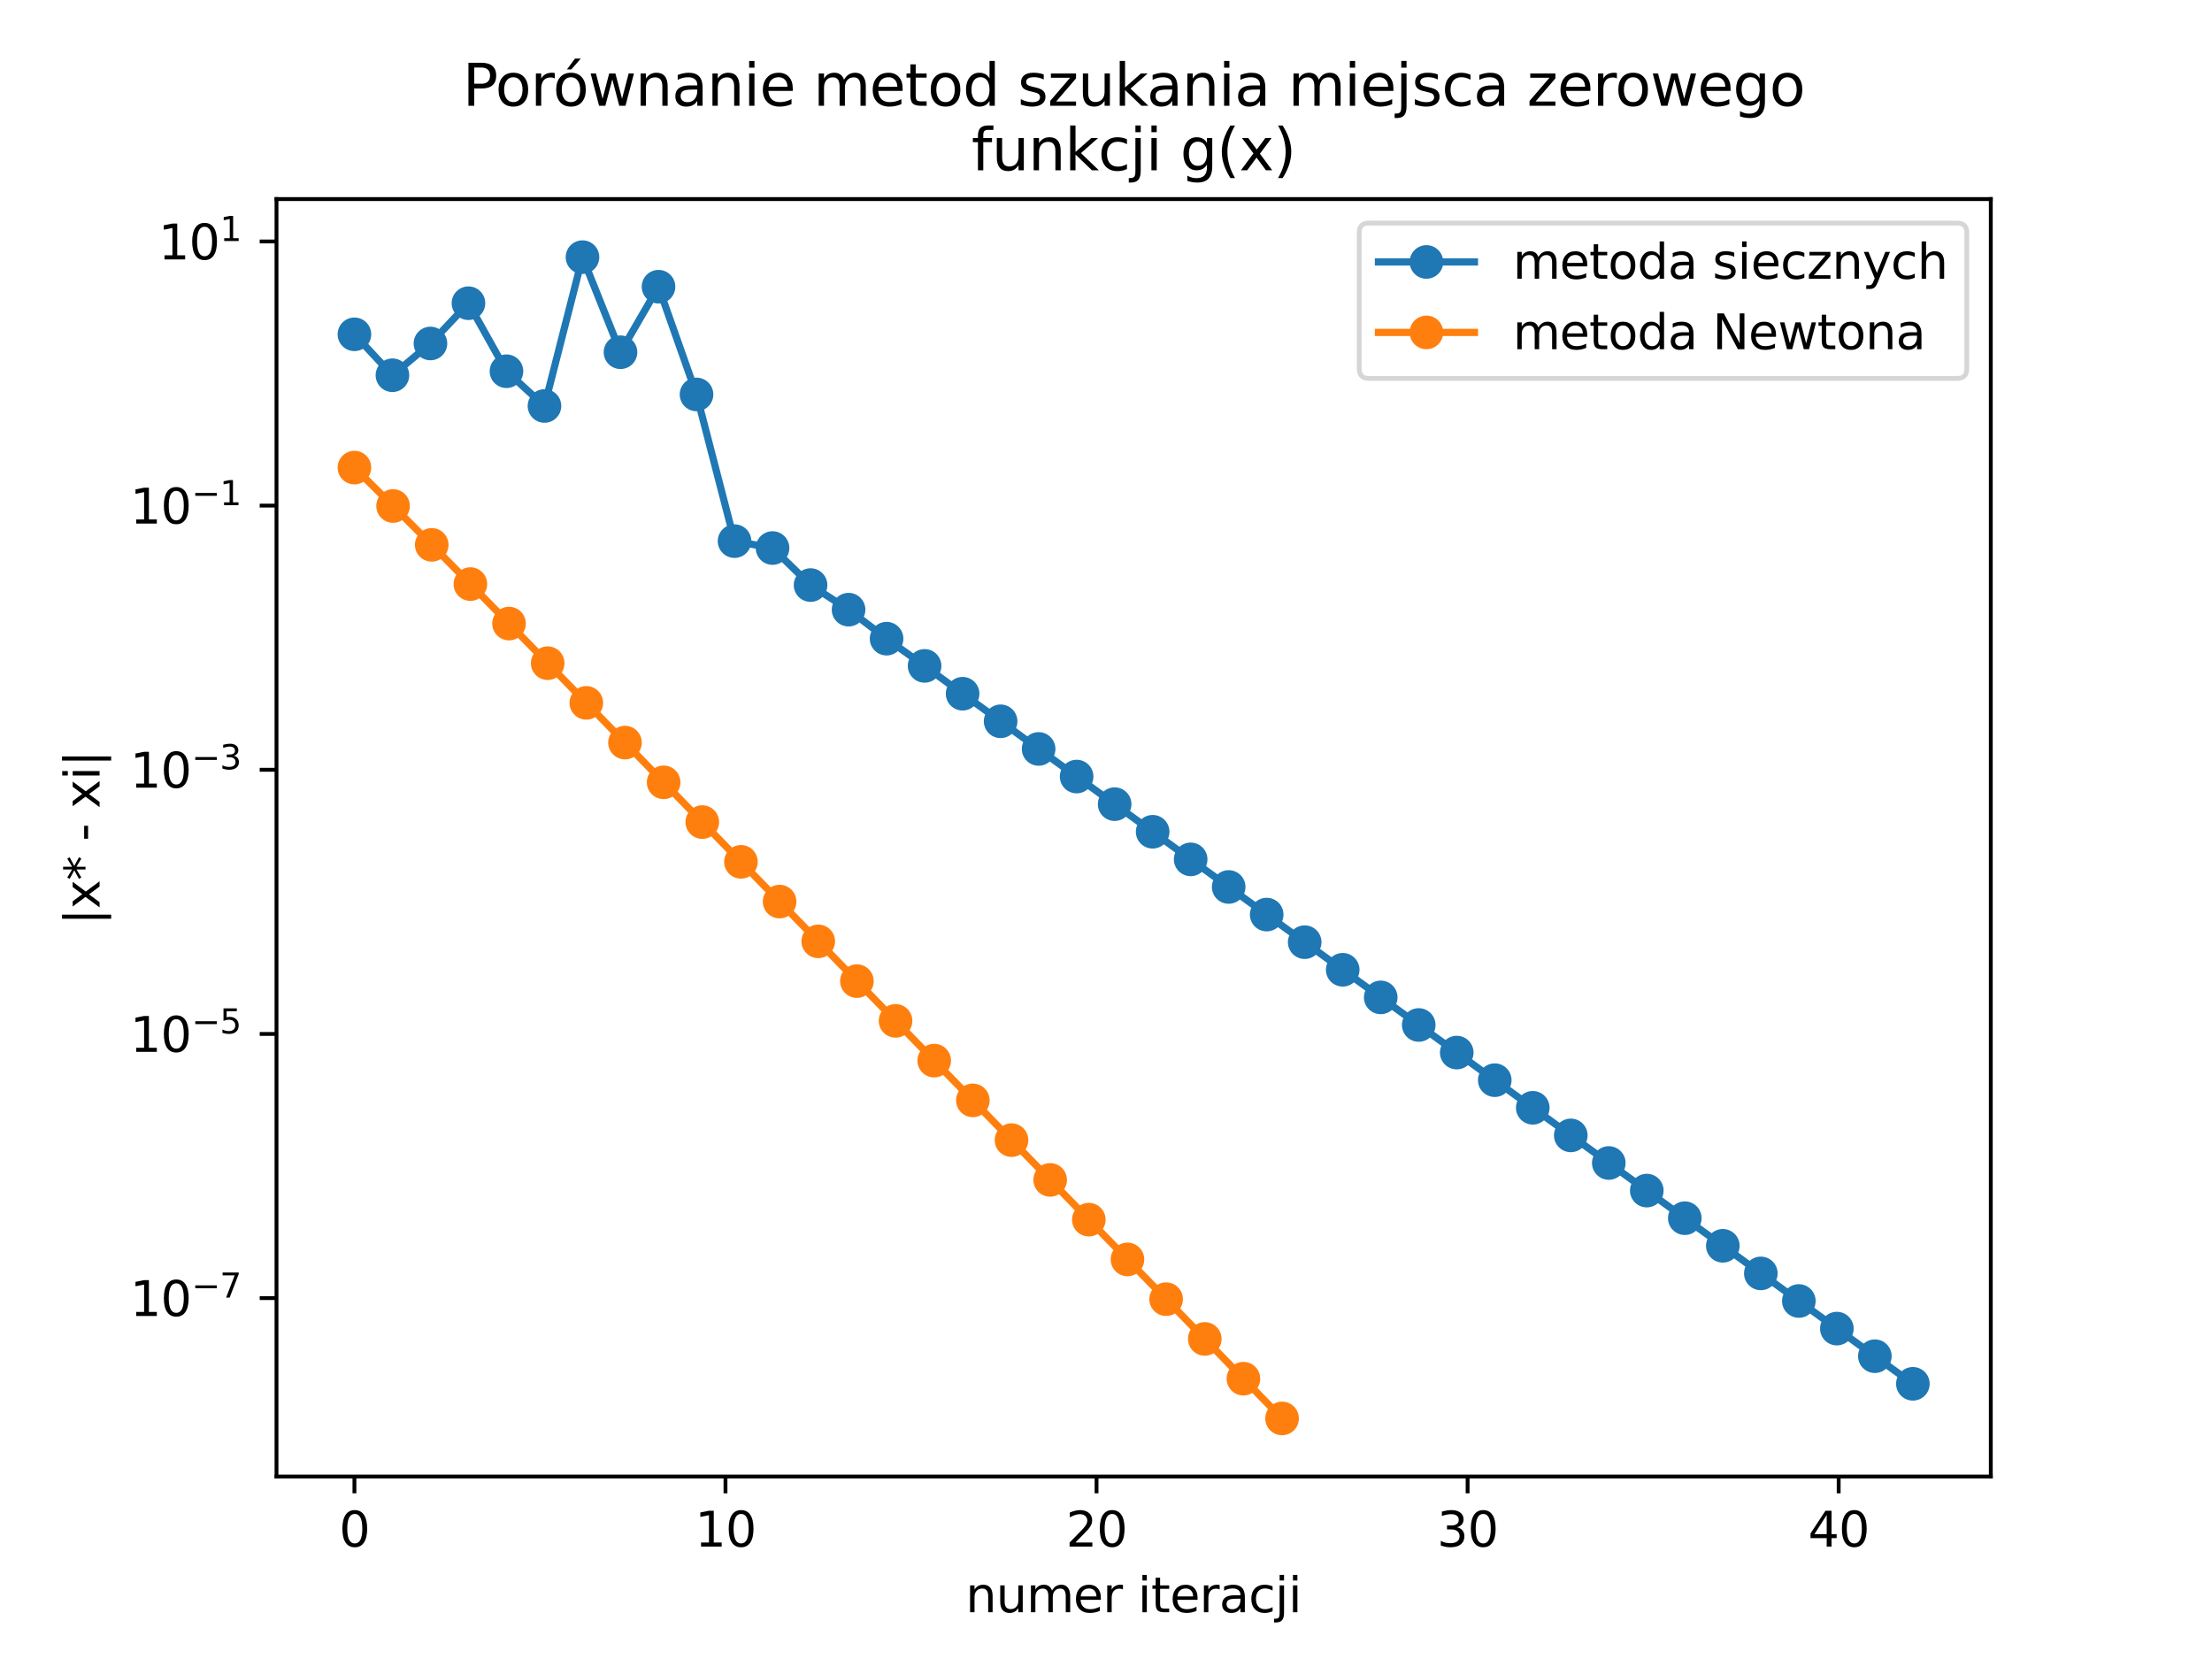 <?xml version="1.0" encoding="utf-8" standalone="no"?>
<!DOCTYPE svg PUBLIC "-//W3C//DTD SVG 1.1//EN"
  "http://www.w3.org/Graphics/SVG/1.1/DTD/svg11.dtd">
<svg height="345.6pt" version="1.1" viewBox="0 0 460.8 345.6" width="460.8pt" xmlns="http://www.w3.org/2000/svg" xmlns:xlink="http://www.w3.org/1999/xlink">
 <defs>
  <style type="text/css">*{stroke-linecap:butt;stroke-linejoin:round;}</style>
 </defs>
 <g id="figure_1">
  <g id="patch_1">
   <path d="M 0 345.6 
L 460.8 345.6 
L 460.8 0 
L 0 0 
z
" style="fill:#ffffff;"/>
  </g>
  <g id="axes_1">
   <g id="patch_2">
    <path d="M 57.6 307.584 
L 414.72 307.584 
L 414.72 41.472 
L 57.6 41.472 
z
" style="fill:#ffffff;"/>
   </g>
   <g id="matplotlib.axis_1">
    <g id="xtick_1">
     <g id="line2d_1">
      <defs>
       <path d="M 0 0 
L 0 3.5 
" id="m9440fb5592" style="stroke:#000000;stroke-width:0.8;"/>
      </defs>
      <g>
       <use style="stroke:#000000;stroke-width:0.8;" x="73.833" xlink:href="#m9440fb5592" y="307.584"/>
      </g>
     </g>
     <g id="text_1">
      <!-- 0 -->
      <g transform="translate(70.651 322.182)scale(0.1 -0.1)">
       <defs>
        <path d="M 2034 4250 
Q 1547 4250 1301 3770 
Q 1056 3291 1056 2328 
Q 1056 1369 1301 889 
Q 1547 409 2034 409 
Q 2525 409 2770 889 
Q 3016 1369 3016 2328 
Q 3016 3291 2770 3770 
Q 2525 4250 2034 4250 
z
M 2034 4750 
Q 2819 4750 3233 4129 
Q 3647 3509 3647 2328 
Q 3647 1150 3233 529 
Q 2819 -91 2034 -91 
Q 1250 -91 836 529 
Q 422 1150 422 2328 
Q 422 3509 836 4129 
Q 1250 4750 2034 4750 
z
" id="DejaVuSans-30" transform="scale(0.016)"/>
       </defs>
       <use xlink:href="#DejaVuSans-30"/>
      </g>
     </g>
    </g>
    <g id="xtick_2">
     <g id="line2d_2">
      <g>
       <use style="stroke:#000000;stroke-width:0.8;" x="151.131" xlink:href="#m9440fb5592" y="307.584"/>
      </g>
     </g>
     <g id="text_2">
      <!-- 10 -->
      <g transform="translate(144.769 322.182)scale(0.1 -0.1)">
       <defs>
        <path d="M 794 531 
L 1825 531 
L 1825 4091 
L 703 3866 
L 703 4441 
L 1819 4666 
L 2450 4666 
L 2450 531 
L 3481 531 
L 3481 0 
L 794 0 
L 794 531 
z
" id="DejaVuSans-31" transform="scale(0.016)"/>
       </defs>
       <use xlink:href="#DejaVuSans-31"/>
       <use x="63.623" xlink:href="#DejaVuSans-30"/>
      </g>
     </g>
    </g>
    <g id="xtick_3">
     <g id="line2d_3">
      <g>
       <use style="stroke:#000000;stroke-width:0.8;" x="228.43" xlink:href="#m9440fb5592" y="307.584"/>
      </g>
     </g>
     <g id="text_3">
      <!-- 20 -->
      <g transform="translate(222.068 322.182)scale(0.1 -0.1)">
       <defs>
        <path d="M 1228 531 
L 3431 531 
L 3431 0 
L 469 0 
L 469 531 
Q 828 903 1448 1529 
Q 2069 2156 2228 2338 
Q 2531 2678 2651 2914 
Q 2772 3150 2772 3378 
Q 2772 3750 2511 3984 
Q 2250 4219 1831 4219 
Q 1534 4219 1204 4116 
Q 875 4013 500 3803 
L 500 4441 
Q 881 4594 1212 4672 
Q 1544 4750 1819 4750 
Q 2544 4750 2975 4387 
Q 3406 4025 3406 3419 
Q 3406 3131 3298 2873 
Q 3191 2616 2906 2266 
Q 2828 2175 2409 1742 
Q 1991 1309 1228 531 
z
" id="DejaVuSans-32" transform="scale(0.016)"/>
       </defs>
       <use xlink:href="#DejaVuSans-32"/>
       <use x="63.623" xlink:href="#DejaVuSans-30"/>
      </g>
     </g>
    </g>
    <g id="xtick_4">
     <g id="line2d_4">
      <g>
       <use style="stroke:#000000;stroke-width:0.8;" x="305.729" xlink:href="#m9440fb5592" y="307.584"/>
      </g>
     </g>
     <g id="text_4">
      <!-- 30 -->
      <g transform="translate(299.366 322.182)scale(0.1 -0.1)">
       <defs>
        <path d="M 2597 2516 
Q 3050 2419 3304 2112 
Q 3559 1806 3559 1356 
Q 3559 666 3084 287 
Q 2609 -91 1734 -91 
Q 1441 -91 1130 -33 
Q 819 25 488 141 
L 488 750 
Q 750 597 1062 519 
Q 1375 441 1716 441 
Q 2309 441 2620 675 
Q 2931 909 2931 1356 
Q 2931 1769 2642 2001 
Q 2353 2234 1838 2234 
L 1294 2234 
L 1294 2753 
L 1863 2753 
Q 2328 2753 2575 2939 
Q 2822 3125 2822 3475 
Q 2822 3834 2567 4026 
Q 2313 4219 1838 4219 
Q 1578 4219 1281 4162 
Q 984 4106 628 3988 
L 628 4550 
Q 988 4650 1302 4700 
Q 1616 4750 1894 4750 
Q 2613 4750 3031 4423 
Q 3450 4097 3450 3541 
Q 3450 3153 3228 2886 
Q 3006 2619 2597 2516 
z
" id="DejaVuSans-33" transform="scale(0.016)"/>
       </defs>
       <use xlink:href="#DejaVuSans-33"/>
       <use x="63.623" xlink:href="#DejaVuSans-30"/>
      </g>
     </g>
    </g>
    <g id="xtick_5">
     <g id="line2d_5">
      <g>
       <use style="stroke:#000000;stroke-width:0.8;" x="383.028" xlink:href="#m9440fb5592" y="307.584"/>
      </g>
     </g>
     <g id="text_5">
      <!-- 40 -->
      <g transform="translate(376.665 322.182)scale(0.1 -0.1)">
       <defs>
        <path d="M 2419 4116 
L 825 1625 
L 2419 1625 
L 2419 4116 
z
M 2253 4666 
L 3047 4666 
L 3047 1625 
L 3713 1625 
L 3713 1100 
L 3047 1100 
L 3047 0 
L 2419 0 
L 2419 1100 
L 313 1100 
L 313 1709 
L 2253 4666 
z
" id="DejaVuSans-34" transform="scale(0.016)"/>
       </defs>
       <use xlink:href="#DejaVuSans-34"/>
       <use x="63.623" xlink:href="#DejaVuSans-30"/>
      </g>
     </g>
    </g>
    <g id="text_6">
     <!-- numer iteracji -->
     <g transform="translate(201.158 335.861)scale(0.1 -0.1)">
      <defs>
       <path d="M 3513 2113 
L 3513 0 
L 2938 0 
L 2938 2094 
Q 2938 2591 2744 2837 
Q 2550 3084 2163 3084 
Q 1697 3084 1428 2787 
Q 1159 2491 1159 1978 
L 1159 0 
L 581 0 
L 581 3500 
L 1159 3500 
L 1159 2956 
Q 1366 3272 1645 3428 
Q 1925 3584 2291 3584 
Q 2894 3584 3203 3211 
Q 3513 2838 3513 2113 
z
" id="DejaVuSans-6e" transform="scale(0.016)"/>
       <path d="M 544 1381 
L 544 3500 
L 1119 3500 
L 1119 1403 
Q 1119 906 1312 657 
Q 1506 409 1894 409 
Q 2359 409 2629 706 
Q 2900 1003 2900 1516 
L 2900 3500 
L 3475 3500 
L 3475 0 
L 2900 0 
L 2900 538 
Q 2691 219 2414 64 
Q 2138 -91 1772 -91 
Q 1169 -91 856 284 
Q 544 659 544 1381 
z
M 1991 3584 
L 1991 3584 
z
" id="DejaVuSans-75" transform="scale(0.016)"/>
       <path d="M 3328 2828 
Q 3544 3216 3844 3400 
Q 4144 3584 4550 3584 
Q 5097 3584 5394 3201 
Q 5691 2819 5691 2113 
L 5691 0 
L 5113 0 
L 5113 2094 
Q 5113 2597 4934 2840 
Q 4756 3084 4391 3084 
Q 3944 3084 3684 2787 
Q 3425 2491 3425 1978 
L 3425 0 
L 2847 0 
L 2847 2094 
Q 2847 2600 2669 2842 
Q 2491 3084 2119 3084 
Q 1678 3084 1418 2786 
Q 1159 2488 1159 1978 
L 1159 0 
L 581 0 
L 581 3500 
L 1159 3500 
L 1159 2956 
Q 1356 3278 1631 3431 
Q 1906 3584 2284 3584 
Q 2666 3584 2933 3390 
Q 3200 3197 3328 2828 
z
" id="DejaVuSans-6d" transform="scale(0.016)"/>
       <path d="M 3597 1894 
L 3597 1613 
L 953 1613 
Q 991 1019 1311 708 
Q 1631 397 2203 397 
Q 2534 397 2845 478 
Q 3156 559 3463 722 
L 3463 178 
Q 3153 47 2828 -22 
Q 2503 -91 2169 -91 
Q 1331 -91 842 396 
Q 353 884 353 1716 
Q 353 2575 817 3079 
Q 1281 3584 2069 3584 
Q 2775 3584 3186 3129 
Q 3597 2675 3597 1894 
z
M 3022 2063 
Q 3016 2534 2758 2815 
Q 2500 3097 2075 3097 
Q 1594 3097 1305 2825 
Q 1016 2553 972 2059 
L 3022 2063 
z
" id="DejaVuSans-65" transform="scale(0.016)"/>
       <path d="M 2631 2963 
Q 2534 3019 2420 3045 
Q 2306 3072 2169 3072 
Q 1681 3072 1420 2755 
Q 1159 2438 1159 1844 
L 1159 0 
L 581 0 
L 581 3500 
L 1159 3500 
L 1159 2956 
Q 1341 3275 1631 3429 
Q 1922 3584 2338 3584 
Q 2397 3584 2469 3576 
Q 2541 3569 2628 3553 
L 2631 2963 
z
" id="DejaVuSans-72" transform="scale(0.016)"/>
       <path id="DejaVuSans-20" transform="scale(0.016)"/>
       <path d="M 603 3500 
L 1178 3500 
L 1178 0 
L 603 0 
L 603 3500 
z
M 603 4863 
L 1178 4863 
L 1178 4134 
L 603 4134 
L 603 4863 
z
" id="DejaVuSans-69" transform="scale(0.016)"/>
       <path d="M 1172 4494 
L 1172 3500 
L 2356 3500 
L 2356 3053 
L 1172 3053 
L 1172 1153 
Q 1172 725 1289 603 
Q 1406 481 1766 481 
L 2356 481 
L 2356 0 
L 1766 0 
Q 1100 0 847 248 
Q 594 497 594 1153 
L 594 3053 
L 172 3053 
L 172 3500 
L 594 3500 
L 594 4494 
L 1172 4494 
z
" id="DejaVuSans-74" transform="scale(0.016)"/>
       <path d="M 2194 1759 
Q 1497 1759 1228 1600 
Q 959 1441 959 1056 
Q 959 750 1161 570 
Q 1363 391 1709 391 
Q 2188 391 2477 730 
Q 2766 1069 2766 1631 
L 2766 1759 
L 2194 1759 
z
M 3341 1997 
L 3341 0 
L 2766 0 
L 2766 531 
Q 2569 213 2275 61 
Q 1981 -91 1556 -91 
Q 1019 -91 701 211 
Q 384 513 384 1019 
Q 384 1609 779 1909 
Q 1175 2209 1959 2209 
L 2766 2209 
L 2766 2266 
Q 2766 2663 2505 2880 
Q 2244 3097 1772 3097 
Q 1472 3097 1187 3025 
Q 903 2953 641 2809 
L 641 3341 
Q 956 3463 1253 3523 
Q 1550 3584 1831 3584 
Q 2591 3584 2966 3190 
Q 3341 2797 3341 1997 
z
" id="DejaVuSans-61" transform="scale(0.016)"/>
       <path d="M 3122 3366 
L 3122 2828 
Q 2878 2963 2633 3030 
Q 2388 3097 2138 3097 
Q 1578 3097 1268 2742 
Q 959 2388 959 1747 
Q 959 1106 1268 751 
Q 1578 397 2138 397 
Q 2388 397 2633 464 
Q 2878 531 3122 666 
L 3122 134 
Q 2881 22 2623 -34 
Q 2366 -91 2075 -91 
Q 1284 -91 818 406 
Q 353 903 353 1747 
Q 353 2603 823 3093 
Q 1294 3584 2113 3584 
Q 2378 3584 2631 3529 
Q 2884 3475 3122 3366 
z
" id="DejaVuSans-63" transform="scale(0.016)"/>
       <path d="M 603 3500 
L 1178 3500 
L 1178 -63 
Q 1178 -731 923 -1031 
Q 669 -1331 103 -1331 
L -116 -1331 
L -116 -844 
L 38 -844 
Q 366 -844 484 -692 
Q 603 -541 603 -63 
L 603 3500 
z
M 603 4863 
L 1178 4863 
L 1178 4134 
L 603 4134 
L 603 4863 
z
" id="DejaVuSans-6a" transform="scale(0.016)"/>
      </defs>
      <use xlink:href="#DejaVuSans-6e"/>
      <use x="63.379" xlink:href="#DejaVuSans-75"/>
      <use x="126.758" xlink:href="#DejaVuSans-6d"/>
      <use x="224.17" xlink:href="#DejaVuSans-65"/>
      <use x="285.693" xlink:href="#DejaVuSans-72"/>
      <use x="326.807" xlink:href="#DejaVuSans-20"/>
      <use x="358.594" xlink:href="#DejaVuSans-69"/>
      <use x="386.377" xlink:href="#DejaVuSans-74"/>
      <use x="425.586" xlink:href="#DejaVuSans-65"/>
      <use x="487.109" xlink:href="#DejaVuSans-72"/>
      <use x="528.223" xlink:href="#DejaVuSans-61"/>
      <use x="589.502" xlink:href="#DejaVuSans-63"/>
      <use x="644.482" xlink:href="#DejaVuSans-6a"/>
      <use x="672.266" xlink:href="#DejaVuSans-69"/>
     </g>
    </g>
   </g>
   <g id="matplotlib.axis_2">
    <g id="ytick_1">
     <g id="line2d_6">
      <defs>
       <path d="M 0 0 
L -3.5 0 
" id="mf7d59cc16b" style="stroke:#000000;stroke-width:0.8;"/>
      </defs>
      <g>
       <use style="stroke:#000000;stroke-width:0.8;" x="57.6" xlink:href="#mf7d59cc16b" y="270.412"/>
      </g>
     </g>
     <g id="text_7">
      <!-- $\mathdefault{10^{-7}}$ -->
      <g transform="translate(27.1 274.211)scale(0.1 -0.1)">
       <defs>
        <path d="M 678 2272 
L 4684 2272 
L 4684 1741 
L 678 1741 
L 678 2272 
z
" id="DejaVuSans-2212" transform="scale(0.016)"/>
        <path d="M 525 4666 
L 3525 4666 
L 3525 4397 
L 1831 0 
L 1172 0 
L 2766 4134 
L 525 4134 
L 525 4666 
z
" id="DejaVuSans-37" transform="scale(0.016)"/>
       </defs>
       <use transform="translate(0 0.684)" xlink:href="#DejaVuSans-31"/>
       <use transform="translate(63.623 0.684)" xlink:href="#DejaVuSans-30"/>
       <use transform="translate(128.203 38.966)scale(0.7)" xlink:href="#DejaVuSans-2212"/>
       <use transform="translate(186.855 38.966)scale(0.7)" xlink:href="#DejaVuSans-37"/>
      </g>
     </g>
    </g>
    <g id="ytick_2">
     <g id="line2d_7">
      <g>
       <use style="stroke:#000000;stroke-width:0.8;" x="57.6" xlink:href="#mf7d59cc16b" y="215.385"/>
      </g>
     </g>
     <g id="text_8">
      <!-- $\mathdefault{10^{-5}}$ -->
      <g transform="translate(27.1 219.184)scale(0.1 -0.1)">
       <defs>
        <path d="M 691 4666 
L 3169 4666 
L 3169 4134 
L 1269 4134 
L 1269 2991 
Q 1406 3038 1543 3061 
Q 1681 3084 1819 3084 
Q 2600 3084 3056 2656 
Q 3513 2228 3513 1497 
Q 3513 744 3044 326 
Q 2575 -91 1722 -91 
Q 1428 -91 1123 -41 
Q 819 9 494 109 
L 494 744 
Q 775 591 1075 516 
Q 1375 441 1709 441 
Q 2250 441 2565 725 
Q 2881 1009 2881 1497 
Q 2881 1984 2565 2268 
Q 2250 2553 1709 2553 
Q 1456 2553 1204 2497 
Q 953 2441 691 2322 
L 691 4666 
z
" id="DejaVuSans-35" transform="scale(0.016)"/>
       </defs>
       <use transform="translate(0 0.684)" xlink:href="#DejaVuSans-31"/>
       <use transform="translate(63.623 0.684)" xlink:href="#DejaVuSans-30"/>
       <use transform="translate(128.203 38.966)scale(0.7)" xlink:href="#DejaVuSans-2212"/>
       <use transform="translate(186.855 38.966)scale(0.7)" xlink:href="#DejaVuSans-35"/>
      </g>
     </g>
    </g>
    <g id="ytick_3">
     <g id="line2d_8">
      <g>
       <use style="stroke:#000000;stroke-width:0.8;" x="57.6" xlink:href="#mf7d59cc16b" y="160.359"/>
      </g>
     </g>
     <g id="text_9">
      <!-- $\mathdefault{10^{-3}}$ -->
      <g transform="translate(27.1 164.158)scale(0.1 -0.1)">
       <use transform="translate(0 0.766)" xlink:href="#DejaVuSans-31"/>
       <use transform="translate(63.623 0.766)" xlink:href="#DejaVuSans-30"/>
       <use transform="translate(128.203 39.047)scale(0.7)" xlink:href="#DejaVuSans-2212"/>
       <use transform="translate(186.855 39.047)scale(0.7)" xlink:href="#DejaVuSans-33"/>
      </g>
     </g>
    </g>
    <g id="ytick_4">
     <g id="line2d_9">
      <g>
       <use style="stroke:#000000;stroke-width:0.8;" x="57.6" xlink:href="#mf7d59cc16b" y="105.332"/>
      </g>
     </g>
     <g id="text_10">
      <!-- $\mathdefault{10^{-1}}$ -->
      <g transform="translate(27.1 109.132)scale(0.1 -0.1)">
       <use transform="translate(0 0.684)" xlink:href="#DejaVuSans-31"/>
       <use transform="translate(63.623 0.684)" xlink:href="#DejaVuSans-30"/>
       <use transform="translate(128.203 38.966)scale(0.7)" xlink:href="#DejaVuSans-2212"/>
       <use transform="translate(186.855 38.966)scale(0.7)" xlink:href="#DejaVuSans-31"/>
      </g>
     </g>
    </g>
    <g id="ytick_5">
     <g id="line2d_10">
      <g>
       <use style="stroke:#000000;stroke-width:0.8;" x="57.6" xlink:href="#mf7d59cc16b" y="50.306"/>
      </g>
     </g>
     <g id="text_11">
      <!-- $\mathdefault{10^{1}}$ -->
      <g transform="translate(33 54.105)scale(0.1 -0.1)">
       <use transform="translate(0 0.684)" xlink:href="#DejaVuSans-31"/>
       <use transform="translate(63.623 0.684)" xlink:href="#DejaVuSans-30"/>
       <use transform="translate(128.203 38.966)scale(0.7)" xlink:href="#DejaVuSans-31"/>
      </g>
     </g>
    </g>
    <g id="text_12">
     <!-- |x* - xi| -->
     <g transform="translate(20.742 192.687)rotate(-90)scale(0.1 -0.1)">
      <defs>
       <path d="M 1344 4891 
L 1344 -1509 
L 813 -1509 
L 813 4891 
L 1344 4891 
z
" id="DejaVuSans-7c" transform="scale(0.016)"/>
       <path d="M 3513 3500 
L 2247 1797 
L 3578 0 
L 2900 0 
L 1881 1375 
L 863 0 
L 184 0 
L 1544 1831 
L 300 3500 
L 978 3500 
L 1906 2253 
L 2834 3500 
L 3513 3500 
z
" id="DejaVuSans-78" transform="scale(0.016)"/>
       <path d="M 3009 3897 
L 1888 3291 
L 3009 2681 
L 2828 2375 
L 1778 3009 
L 1778 1831 
L 1422 1831 
L 1422 3009 
L 372 2375 
L 191 2681 
L 1313 3291 
L 191 3897 
L 372 4206 
L 1422 3572 
L 1422 4750 
L 1778 4750 
L 1778 3572 
L 2828 4206 
L 3009 3897 
z
" id="DejaVuSans-2a" transform="scale(0.016)"/>
       <path d="M 313 2009 
L 1997 2009 
L 1997 1497 
L 313 1497 
L 313 2009 
z
" id="DejaVuSans-2d" transform="scale(0.016)"/>
      </defs>
      <use xlink:href="#DejaVuSans-7c"/>
      <use x="33.691" xlink:href="#DejaVuSans-78"/>
      <use x="92.871" xlink:href="#DejaVuSans-2a"/>
      <use x="142.871" xlink:href="#DejaVuSans-20"/>
      <use x="174.658" xlink:href="#DejaVuSans-2d"/>
      <use x="210.742" xlink:href="#DejaVuSans-20"/>
      <use x="242.529" xlink:href="#DejaVuSans-78"/>
      <use x="301.709" xlink:href="#DejaVuSans-69"/>
      <use x="329.492" xlink:href="#DejaVuSans-7c"/>
     </g>
    </g>
   </g>
   <g id="line2d_11">
    <path clip-path="url(#p4afd1699d9)" d="M 73.833 69.643 
L 81.751 78.17 
L 89.67 71.554 
L 97.588 63.164 
L 105.506 77.334 
L 113.425 84.571 
L 121.343 53.568 
L 129.262 73.378 
L 137.18 59.726 
L 145.098 82.171 
L 153.017 112.726 
L 160.935 114.166 
L 168.854 121.884 
L 176.772 127.005 
L 184.69 133.048 
L 192.609 138.717 
L 200.527 144.516 
L 208.446 150.258 
L 216.364 156.018 
L 224.282 161.769 
L 232.201 167.521 
L 240.119 173.271 
L 248.038 179.022 
L 255.956 184.772 
L 263.874 190.523 
L 271.793 196.273 
L 279.711 202.023 
L 287.63 207.773 
L 295.548 213.523 
L 303.466 219.272 
L 311.385 225.022 
L 319.303 230.772 
L 327.222 236.522 
L 335.14 242.272 
L 343.058 248.022 
L 350.977 253.772 
L 358.895 259.522 
L 366.814 265.272 
L 374.732 271.022 
L 382.65 276.772 
L 390.569 282.522 
L 398.487 288.272 
" style="fill:none;stroke:#1f77b4;stroke-linecap:square;stroke-width:1.5;"/>
    <defs>
     <path d="M 0 3 
C 0.796 3 1.559 2.684 2.121 2.121 
C 2.684 1.559 3 0.796 3 0 
C 3 -0.796 2.684 -1.559 2.121 -2.121 
C 1.559 -2.684 0.796 -3 0 -3 
C -0.796 -3 -1.559 -2.684 -2.121 -2.121 
C -2.684 -1.559 -3 -0.796 -3 0 
C -3 0.796 -2.684 1.559 -2.121 2.121 
C -1.559 2.684 -0.796 3 0 3 
z
" id="mf0650fac27" style="stroke:#1f77b4;"/>
    </defs>
    <g clip-path="url(#p4afd1699d9)">
     <use style="fill:#1f77b4;stroke:#1f77b4;" x="73.833" xlink:href="#mf0650fac27" y="69.643"/>
     <use style="fill:#1f77b4;stroke:#1f77b4;" x="81.751" xlink:href="#mf0650fac27" y="78.17"/>
     <use style="fill:#1f77b4;stroke:#1f77b4;" x="89.67" xlink:href="#mf0650fac27" y="71.554"/>
     <use style="fill:#1f77b4;stroke:#1f77b4;" x="97.588" xlink:href="#mf0650fac27" y="63.164"/>
     <use style="fill:#1f77b4;stroke:#1f77b4;" x="105.506" xlink:href="#mf0650fac27" y="77.334"/>
     <use style="fill:#1f77b4;stroke:#1f77b4;" x="113.425" xlink:href="#mf0650fac27" y="84.571"/>
     <use style="fill:#1f77b4;stroke:#1f77b4;" x="121.343" xlink:href="#mf0650fac27" y="53.568"/>
     <use style="fill:#1f77b4;stroke:#1f77b4;" x="129.262" xlink:href="#mf0650fac27" y="73.378"/>
     <use style="fill:#1f77b4;stroke:#1f77b4;" x="137.18" xlink:href="#mf0650fac27" y="59.726"/>
     <use style="fill:#1f77b4;stroke:#1f77b4;" x="145.098" xlink:href="#mf0650fac27" y="82.171"/>
     <use style="fill:#1f77b4;stroke:#1f77b4;" x="153.017" xlink:href="#mf0650fac27" y="112.726"/>
     <use style="fill:#1f77b4;stroke:#1f77b4;" x="160.935" xlink:href="#mf0650fac27" y="114.166"/>
     <use style="fill:#1f77b4;stroke:#1f77b4;" x="168.854" xlink:href="#mf0650fac27" y="121.884"/>
     <use style="fill:#1f77b4;stroke:#1f77b4;" x="176.772" xlink:href="#mf0650fac27" y="127.005"/>
     <use style="fill:#1f77b4;stroke:#1f77b4;" x="184.69" xlink:href="#mf0650fac27" y="133.048"/>
     <use style="fill:#1f77b4;stroke:#1f77b4;" x="192.609" xlink:href="#mf0650fac27" y="138.717"/>
     <use style="fill:#1f77b4;stroke:#1f77b4;" x="200.527" xlink:href="#mf0650fac27" y="144.516"/>
     <use style="fill:#1f77b4;stroke:#1f77b4;" x="208.446" xlink:href="#mf0650fac27" y="150.258"/>
     <use style="fill:#1f77b4;stroke:#1f77b4;" x="216.364" xlink:href="#mf0650fac27" y="156.018"/>
     <use style="fill:#1f77b4;stroke:#1f77b4;" x="224.282" xlink:href="#mf0650fac27" y="161.769"/>
     <use style="fill:#1f77b4;stroke:#1f77b4;" x="232.201" xlink:href="#mf0650fac27" y="167.521"/>
     <use style="fill:#1f77b4;stroke:#1f77b4;" x="240.119" xlink:href="#mf0650fac27" y="173.271"/>
     <use style="fill:#1f77b4;stroke:#1f77b4;" x="248.038" xlink:href="#mf0650fac27" y="179.022"/>
     <use style="fill:#1f77b4;stroke:#1f77b4;" x="255.956" xlink:href="#mf0650fac27" y="184.772"/>
     <use style="fill:#1f77b4;stroke:#1f77b4;" x="263.874" xlink:href="#mf0650fac27" y="190.523"/>
     <use style="fill:#1f77b4;stroke:#1f77b4;" x="271.793" xlink:href="#mf0650fac27" y="196.273"/>
     <use style="fill:#1f77b4;stroke:#1f77b4;" x="279.711" xlink:href="#mf0650fac27" y="202.023"/>
     <use style="fill:#1f77b4;stroke:#1f77b4;" x="287.63" xlink:href="#mf0650fac27" y="207.773"/>
     <use style="fill:#1f77b4;stroke:#1f77b4;" x="295.548" xlink:href="#mf0650fac27" y="213.523"/>
     <use style="fill:#1f77b4;stroke:#1f77b4;" x="303.466" xlink:href="#mf0650fac27" y="219.272"/>
     <use style="fill:#1f77b4;stroke:#1f77b4;" x="311.385" xlink:href="#mf0650fac27" y="225.022"/>
     <use style="fill:#1f77b4;stroke:#1f77b4;" x="319.303" xlink:href="#mf0650fac27" y="230.772"/>
     <use style="fill:#1f77b4;stroke:#1f77b4;" x="327.222" xlink:href="#mf0650fac27" y="236.522"/>
     <use style="fill:#1f77b4;stroke:#1f77b4;" x="335.14" xlink:href="#mf0650fac27" y="242.272"/>
     <use style="fill:#1f77b4;stroke:#1f77b4;" x="343.058" xlink:href="#mf0650fac27" y="248.022"/>
     <use style="fill:#1f77b4;stroke:#1f77b4;" x="350.977" xlink:href="#mf0650fac27" y="253.772"/>
     <use style="fill:#1f77b4;stroke:#1f77b4;" x="358.895" xlink:href="#mf0650fac27" y="259.522"/>
     <use style="fill:#1f77b4;stroke:#1f77b4;" x="366.814" xlink:href="#mf0650fac27" y="265.272"/>
     <use style="fill:#1f77b4;stroke:#1f77b4;" x="374.732" xlink:href="#mf0650fac27" y="271.022"/>
     <use style="fill:#1f77b4;stroke:#1f77b4;" x="382.65" xlink:href="#mf0650fac27" y="276.772"/>
     <use style="fill:#1f77b4;stroke:#1f77b4;" x="390.569" xlink:href="#mf0650fac27" y="282.522"/>
     <use style="fill:#1f77b4;stroke:#1f77b4;" x="398.487" xlink:href="#mf0650fac27" y="288.272"/>
    </g>
   </g>
   <g id="line2d_12">
    <path clip-path="url(#p4afd1699d9)" d="M 73.833 97.413 
L 81.885 105.408 
L 89.937 113.502 
L 97.989 121.677 
L 106.041 129.902 
L 114.092 138.155 
L 122.144 146.422 
L 130.196 154.697 
L 138.248 162.975 
L 146.3 171.255 
L 154.352 179.537 
L 162.404 187.819 
L 170.456 196.101 
L 178.508 204.383 
L 186.56 212.665 
L 194.612 220.947 
L 202.664 229.23 
L 210.716 237.512 
L 218.768 245.794 
L 226.82 254.077 
L 234.872 262.359 
L 242.924 270.641 
L 250.976 278.923 
L 259.028 287.206 
L 267.079 295.488 
" style="fill:none;stroke:#ff7f0e;stroke-linecap:square;stroke-width:1.5;"/>
    <defs>
     <path d="M 0 3 
C 0.796 3 1.559 2.684 2.121 2.121 
C 2.684 1.559 3 0.796 3 0 
C 3 -0.796 2.684 -1.559 2.121 -2.121 
C 1.559 -2.684 0.796 -3 0 -3 
C -0.796 -3 -1.559 -2.684 -2.121 -2.121 
C -2.684 -1.559 -3 -0.796 -3 0 
C -3 0.796 -2.684 1.559 -2.121 2.121 
C -1.559 2.684 -0.796 3 0 3 
z
" id="m6a71b8d5e8" style="stroke:#ff7f0e;"/>
    </defs>
    <g clip-path="url(#p4afd1699d9)">
     <use style="fill:#ff7f0e;stroke:#ff7f0e;" x="73.833" xlink:href="#m6a71b8d5e8" y="97.413"/>
     <use style="fill:#ff7f0e;stroke:#ff7f0e;" x="81.885" xlink:href="#m6a71b8d5e8" y="105.408"/>
     <use style="fill:#ff7f0e;stroke:#ff7f0e;" x="89.937" xlink:href="#m6a71b8d5e8" y="113.502"/>
     <use style="fill:#ff7f0e;stroke:#ff7f0e;" x="97.989" xlink:href="#m6a71b8d5e8" y="121.677"/>
     <use style="fill:#ff7f0e;stroke:#ff7f0e;" x="106.041" xlink:href="#m6a71b8d5e8" y="129.902"/>
     <use style="fill:#ff7f0e;stroke:#ff7f0e;" x="114.092" xlink:href="#m6a71b8d5e8" y="138.155"/>
     <use style="fill:#ff7f0e;stroke:#ff7f0e;" x="122.144" xlink:href="#m6a71b8d5e8" y="146.422"/>
     <use style="fill:#ff7f0e;stroke:#ff7f0e;" x="130.196" xlink:href="#m6a71b8d5e8" y="154.697"/>
     <use style="fill:#ff7f0e;stroke:#ff7f0e;" x="138.248" xlink:href="#m6a71b8d5e8" y="162.975"/>
     <use style="fill:#ff7f0e;stroke:#ff7f0e;" x="146.3" xlink:href="#m6a71b8d5e8" y="171.255"/>
     <use style="fill:#ff7f0e;stroke:#ff7f0e;" x="154.352" xlink:href="#m6a71b8d5e8" y="179.537"/>
     <use style="fill:#ff7f0e;stroke:#ff7f0e;" x="162.404" xlink:href="#m6a71b8d5e8" y="187.819"/>
     <use style="fill:#ff7f0e;stroke:#ff7f0e;" x="170.456" xlink:href="#m6a71b8d5e8" y="196.101"/>
     <use style="fill:#ff7f0e;stroke:#ff7f0e;" x="178.508" xlink:href="#m6a71b8d5e8" y="204.383"/>
     <use style="fill:#ff7f0e;stroke:#ff7f0e;" x="186.56" xlink:href="#m6a71b8d5e8" y="212.665"/>
     <use style="fill:#ff7f0e;stroke:#ff7f0e;" x="194.612" xlink:href="#m6a71b8d5e8" y="220.947"/>
     <use style="fill:#ff7f0e;stroke:#ff7f0e;" x="202.664" xlink:href="#m6a71b8d5e8" y="229.23"/>
     <use style="fill:#ff7f0e;stroke:#ff7f0e;" x="210.716" xlink:href="#m6a71b8d5e8" y="237.512"/>
     <use style="fill:#ff7f0e;stroke:#ff7f0e;" x="218.768" xlink:href="#m6a71b8d5e8" y="245.794"/>
     <use style="fill:#ff7f0e;stroke:#ff7f0e;" x="226.82" xlink:href="#m6a71b8d5e8" y="254.077"/>
     <use style="fill:#ff7f0e;stroke:#ff7f0e;" x="234.872" xlink:href="#m6a71b8d5e8" y="262.359"/>
     <use style="fill:#ff7f0e;stroke:#ff7f0e;" x="242.924" xlink:href="#m6a71b8d5e8" y="270.641"/>
     <use style="fill:#ff7f0e;stroke:#ff7f0e;" x="250.976" xlink:href="#m6a71b8d5e8" y="278.923"/>
     <use style="fill:#ff7f0e;stroke:#ff7f0e;" x="259.028" xlink:href="#m6a71b8d5e8" y="287.206"/>
     <use style="fill:#ff7f0e;stroke:#ff7f0e;" x="267.079" xlink:href="#m6a71b8d5e8" y="295.488"/>
    </g>
   </g>
   <g id="patch_3">
    <path d="M 57.6 307.584 
L 57.6 41.472 
" style="fill:none;stroke:#000000;stroke-linecap:square;stroke-linejoin:miter;stroke-width:0.8;"/>
   </g>
   <g id="patch_4">
    <path d="M 414.72 307.584 
L 414.72 41.472 
" style="fill:none;stroke:#000000;stroke-linecap:square;stroke-linejoin:miter;stroke-width:0.8;"/>
   </g>
   <g id="patch_5">
    <path d="M 57.6 307.584 
L 414.72 307.584 
" style="fill:none;stroke:#000000;stroke-linecap:square;stroke-linejoin:miter;stroke-width:0.8;"/>
   </g>
   <g id="patch_6">
    <path d="M 57.6 41.472 
L 414.72 41.472 
" style="fill:none;stroke:#000000;stroke-linecap:square;stroke-linejoin:miter;stroke-width:0.8;"/>
   </g>
   <g id="text_13">
    <!-- Porównanie metod szukania miejsca zerowego -->
    <g transform="translate(96.378 22.035)scale(0.12 -0.12)">
     <defs>
      <path d="M 1259 4147 
L 1259 2394 
L 2053 2394 
Q 2494 2394 2734 2622 
Q 2975 2850 2975 3272 
Q 2975 3691 2734 3919 
Q 2494 4147 2053 4147 
L 1259 4147 
z
M 628 4666 
L 2053 4666 
Q 2838 4666 3239 4311 
Q 3641 3956 3641 3272 
Q 3641 2581 3239 2228 
Q 2838 1875 2053 1875 
L 1259 1875 
L 1259 0 
L 628 0 
L 628 4666 
z
" id="DejaVuSans-50" transform="scale(0.016)"/>
      <path d="M 1959 3097 
Q 1497 3097 1228 2736 
Q 959 2375 959 1747 
Q 959 1119 1226 758 
Q 1494 397 1959 397 
Q 2419 397 2687 759 
Q 2956 1122 2956 1747 
Q 2956 2369 2687 2733 
Q 2419 3097 1959 3097 
z
M 1959 3584 
Q 2709 3584 3137 3096 
Q 3566 2609 3566 1747 
Q 3566 888 3137 398 
Q 2709 -91 1959 -91 
Q 1206 -91 779 398 
Q 353 888 353 1747 
Q 353 2609 779 3096 
Q 1206 3584 1959 3584 
z
" id="DejaVuSans-6f" transform="scale(0.016)"/>
      <path d="M 1959 3097 
Q 1497 3097 1228 2736 
Q 959 2375 959 1747 
Q 959 1119 1226 758 
Q 1494 397 1959 397 
Q 2419 397 2687 759 
Q 2956 1122 2956 1747 
Q 2956 2369 2687 2733 
Q 2419 3097 1959 3097 
z
M 1959 3584 
Q 2709 3584 3137 3096 
Q 3566 2609 3566 1747 
Q 3566 888 3137 398 
Q 2709 -91 1959 -91 
Q 1206 -91 779 398 
Q 353 888 353 1747 
Q 353 2609 779 3096 
Q 1206 3584 1959 3584 
z
M 2394 5119 
L 3016 5119 
L 1998 3944 
L 1519 3944 
L 2394 5119 
z
" id="DejaVuSans-f3" transform="scale(0.016)"/>
      <path d="M 269 3500 
L 844 3500 
L 1563 769 
L 2278 3500 
L 2956 3500 
L 3675 769 
L 4391 3500 
L 4966 3500 
L 4050 0 
L 3372 0 
L 2619 2869 
L 1863 0 
L 1184 0 
L 269 3500 
z
" id="DejaVuSans-77" transform="scale(0.016)"/>
      <path d="M 2906 2969 
L 2906 4863 
L 3481 4863 
L 3481 0 
L 2906 0 
L 2906 525 
Q 2725 213 2448 61 
Q 2172 -91 1784 -91 
Q 1150 -91 751 415 
Q 353 922 353 1747 
Q 353 2572 751 3078 
Q 1150 3584 1784 3584 
Q 2172 3584 2448 3432 
Q 2725 3281 2906 2969 
z
M 947 1747 
Q 947 1113 1208 752 
Q 1469 391 1925 391 
Q 2381 391 2643 752 
Q 2906 1113 2906 1747 
Q 2906 2381 2643 2742 
Q 2381 3103 1925 3103 
Q 1469 3103 1208 2742 
Q 947 2381 947 1747 
z
" id="DejaVuSans-64" transform="scale(0.016)"/>
      <path d="M 2834 3397 
L 2834 2853 
Q 2591 2978 2328 3040 
Q 2066 3103 1784 3103 
Q 1356 3103 1142 2972 
Q 928 2841 928 2578 
Q 928 2378 1081 2264 
Q 1234 2150 1697 2047 
L 1894 2003 
Q 2506 1872 2764 1633 
Q 3022 1394 3022 966 
Q 3022 478 2636 193 
Q 2250 -91 1575 -91 
Q 1294 -91 989 -36 
Q 684 19 347 128 
L 347 722 
Q 666 556 975 473 
Q 1284 391 1588 391 
Q 1994 391 2212 530 
Q 2431 669 2431 922 
Q 2431 1156 2273 1281 
Q 2116 1406 1581 1522 
L 1381 1569 
Q 847 1681 609 1914 
Q 372 2147 372 2553 
Q 372 3047 722 3315 
Q 1072 3584 1716 3584 
Q 2034 3584 2315 3537 
Q 2597 3491 2834 3397 
z
" id="DejaVuSans-73" transform="scale(0.016)"/>
      <path d="M 353 3500 
L 3084 3500 
L 3084 2975 
L 922 459 
L 3084 459 
L 3084 0 
L 275 0 
L 275 525 
L 2438 3041 
L 353 3041 
L 353 3500 
z
" id="DejaVuSans-7a" transform="scale(0.016)"/>
      <path d="M 581 4863 
L 1159 4863 
L 1159 1991 
L 2875 3500 
L 3609 3500 
L 1753 1863 
L 3688 0 
L 2938 0 
L 1159 1709 
L 1159 0 
L 581 0 
L 581 4863 
z
" id="DejaVuSans-6b" transform="scale(0.016)"/>
      <path d="M 2906 1791 
Q 2906 2416 2648 2759 
Q 2391 3103 1925 3103 
Q 1463 3103 1205 2759 
Q 947 2416 947 1791 
Q 947 1169 1205 825 
Q 1463 481 1925 481 
Q 2391 481 2648 825 
Q 2906 1169 2906 1791 
z
M 3481 434 
Q 3481 -459 3084 -895 
Q 2688 -1331 1869 -1331 
Q 1566 -1331 1297 -1286 
Q 1028 -1241 775 -1147 
L 775 -588 
Q 1028 -725 1275 -790 
Q 1522 -856 1778 -856 
Q 2344 -856 2625 -561 
Q 2906 -266 2906 331 
L 2906 616 
Q 2728 306 2450 153 
Q 2172 0 1784 0 
Q 1141 0 747 490 
Q 353 981 353 1791 
Q 353 2603 747 3093 
Q 1141 3584 1784 3584 
Q 2172 3584 2450 3431 
Q 2728 3278 2906 2969 
L 2906 3500 
L 3481 3500 
L 3481 434 
z
" id="DejaVuSans-67" transform="scale(0.016)"/>
     </defs>
     <use xlink:href="#DejaVuSans-50"/>
     <use x="56.678" xlink:href="#DejaVuSans-6f"/>
     <use x="117.859" xlink:href="#DejaVuSans-72"/>
     <use x="156.723" xlink:href="#DejaVuSans-f3"/>
     <use x="217.904" xlink:href="#DejaVuSans-77"/>
     <use x="299.691" xlink:href="#DejaVuSans-6e"/>
     <use x="363.07" xlink:href="#DejaVuSans-61"/>
     <use x="424.35" xlink:href="#DejaVuSans-6e"/>
     <use x="487.729" xlink:href="#DejaVuSans-69"/>
     <use x="515.512" xlink:href="#DejaVuSans-65"/>
     <use x="577.035" xlink:href="#DejaVuSans-20"/>
     <use x="608.822" xlink:href="#DejaVuSans-6d"/>
     <use x="706.234" xlink:href="#DejaVuSans-65"/>
     <use x="767.758" xlink:href="#DejaVuSans-74"/>
     <use x="806.967" xlink:href="#DejaVuSans-6f"/>
     <use x="868.148" xlink:href="#DejaVuSans-64"/>
     <use x="931.625" xlink:href="#DejaVuSans-20"/>
     <use x="963.412" xlink:href="#DejaVuSans-73"/>
     <use x="1015.512" xlink:href="#DejaVuSans-7a"/>
     <use x="1068.002" xlink:href="#DejaVuSans-75"/>
     <use x="1131.381" xlink:href="#DejaVuSans-6b"/>
     <use x="1187.541" xlink:href="#DejaVuSans-61"/>
     <use x="1248.82" xlink:href="#DejaVuSans-6e"/>
     <use x="1312.199" xlink:href="#DejaVuSans-69"/>
     <use x="1339.982" xlink:href="#DejaVuSans-61"/>
     <use x="1401.262" xlink:href="#DejaVuSans-20"/>
     <use x="1433.049" xlink:href="#DejaVuSans-6d"/>
     <use x="1530.461" xlink:href="#DejaVuSans-69"/>
     <use x="1558.244" xlink:href="#DejaVuSans-65"/>
     <use x="1619.768" xlink:href="#DejaVuSans-6a"/>
     <use x="1647.551" xlink:href="#DejaVuSans-73"/>
     <use x="1699.65" xlink:href="#DejaVuSans-63"/>
     <use x="1754.631" xlink:href="#DejaVuSans-61"/>
     <use x="1815.91" xlink:href="#DejaVuSans-20"/>
     <use x="1847.697" xlink:href="#DejaVuSans-7a"/>
     <use x="1900.188" xlink:href="#DejaVuSans-65"/>
     <use x="1961.711" xlink:href="#DejaVuSans-72"/>
     <use x="2000.574" xlink:href="#DejaVuSans-6f"/>
     <use x="2061.756" xlink:href="#DejaVuSans-77"/>
     <use x="2143.543" xlink:href="#DejaVuSans-65"/>
     <use x="2205.066" xlink:href="#DejaVuSans-67"/>
     <use x="2268.543" xlink:href="#DejaVuSans-6f"/>
    </g>
    <!-- funkcji g(x) -->
    <g transform="translate(202.387 35.472)scale(0.12 -0.12)">
     <defs>
      <path d="M 2375 4863 
L 2375 4384 
L 1825 4384 
Q 1516 4384 1395 4259 
Q 1275 4134 1275 3809 
L 1275 3500 
L 2222 3500 
L 2222 3053 
L 1275 3053 
L 1275 0 
L 697 0 
L 697 3053 
L 147 3053 
L 147 3500 
L 697 3500 
L 697 3744 
Q 697 4328 969 4595 
Q 1241 4863 1831 4863 
L 2375 4863 
z
" id="DejaVuSans-66" transform="scale(0.016)"/>
      <path d="M 1984 4856 
Q 1566 4138 1362 3434 
Q 1159 2731 1159 2009 
Q 1159 1288 1364 580 
Q 1569 -128 1984 -844 
L 1484 -844 
Q 1016 -109 783 600 
Q 550 1309 550 2009 
Q 550 2706 781 3412 
Q 1013 4119 1484 4856 
L 1984 4856 
z
" id="DejaVuSans-28" transform="scale(0.016)"/>
      <path d="M 513 4856 
L 1013 4856 
Q 1481 4119 1714 3412 
Q 1947 2706 1947 2009 
Q 1947 1309 1714 600 
Q 1481 -109 1013 -844 
L 513 -844 
Q 928 -128 1133 580 
Q 1338 1288 1338 2009 
Q 1338 2731 1133 3434 
Q 928 4138 513 4856 
z
" id="DejaVuSans-29" transform="scale(0.016)"/>
     </defs>
     <use xlink:href="#DejaVuSans-66"/>
     <use x="35.205" xlink:href="#DejaVuSans-75"/>
     <use x="98.584" xlink:href="#DejaVuSans-6e"/>
     <use x="161.963" xlink:href="#DejaVuSans-6b"/>
     <use x="219.873" xlink:href="#DejaVuSans-63"/>
     <use x="274.854" xlink:href="#DejaVuSans-6a"/>
     <use x="302.637" xlink:href="#DejaVuSans-69"/>
     <use x="330.42" xlink:href="#DejaVuSans-20"/>
     <use x="362.207" xlink:href="#DejaVuSans-67"/>
     <use x="425.684" xlink:href="#DejaVuSans-28"/>
     <use x="464.697" xlink:href="#DejaVuSans-78"/>
     <use x="523.877" xlink:href="#DejaVuSans-29"/>
    </g>
   </g>
   <g id="legend_1">
    <g id="patch_7">
     <path d="M 285.153 78.828 
L 407.72 78.828 
Q 409.72 78.828 409.72 76.828 
L 409.72 48.472 
Q 409.72 46.472 407.72 46.472 
L 285.153 46.472 
Q 283.153 46.472 283.153 48.472 
L 283.153 76.828 
Q 283.153 78.828 285.153 78.828 
z
" style="fill:#ffffff;opacity:0.8;stroke:#cccccc;stroke-linejoin:miter;"/>
    </g>
    <g id="line2d_13">
     <path d="M 287.153 54.57 
L 307.153 54.57 
" style="fill:none;stroke:#1f77b4;stroke-linecap:square;stroke-width:1.5;"/>
    </g>
    <g id="line2d_14">
     <g>
      <use style="fill:#1f77b4;stroke:#1f77b4;" x="297.153" xlink:href="#mf0650fac27" y="54.57"/>
     </g>
    </g>
    <g id="text_14">
     <!-- metoda siecznych -->
     <g transform="translate(315.153 58.07)scale(0.1 -0.1)">
      <defs>
       <path d="M 2059 -325 
Q 1816 -950 1584 -1140 
Q 1353 -1331 966 -1331 
L 506 -1331 
L 506 -850 
L 844 -850 
Q 1081 -850 1212 -737 
Q 1344 -625 1503 -206 
L 1606 56 
L 191 3500 
L 800 3500 
L 1894 763 
L 2988 3500 
L 3597 3500 
L 2059 -325 
z
" id="DejaVuSans-79" transform="scale(0.016)"/>
       <path d="M 3513 2113 
L 3513 0 
L 2938 0 
L 2938 2094 
Q 2938 2591 2744 2837 
Q 2550 3084 2163 3084 
Q 1697 3084 1428 2787 
Q 1159 2491 1159 1978 
L 1159 0 
L 581 0 
L 581 4863 
L 1159 4863 
L 1159 2956 
Q 1366 3272 1645 3428 
Q 1925 3584 2291 3584 
Q 2894 3584 3203 3211 
Q 3513 2838 3513 2113 
z
" id="DejaVuSans-68" transform="scale(0.016)"/>
      </defs>
      <use xlink:href="#DejaVuSans-6d"/>
      <use x="97.412" xlink:href="#DejaVuSans-65"/>
      <use x="158.936" xlink:href="#DejaVuSans-74"/>
      <use x="198.145" xlink:href="#DejaVuSans-6f"/>
      <use x="259.326" xlink:href="#DejaVuSans-64"/>
      <use x="322.803" xlink:href="#DejaVuSans-61"/>
      <use x="384.082" xlink:href="#DejaVuSans-20"/>
      <use x="415.869" xlink:href="#DejaVuSans-73"/>
      <use x="467.969" xlink:href="#DejaVuSans-69"/>
      <use x="495.752" xlink:href="#DejaVuSans-65"/>
      <use x="557.275" xlink:href="#DejaVuSans-63"/>
      <use x="612.256" xlink:href="#DejaVuSans-7a"/>
      <use x="664.746" xlink:href="#DejaVuSans-6e"/>
      <use x="728.125" xlink:href="#DejaVuSans-79"/>
      <use x="787.305" xlink:href="#DejaVuSans-63"/>
      <use x="842.285" xlink:href="#DejaVuSans-68"/>
     </g>
    </g>
    <g id="line2d_15">
     <path d="M 287.153 69.249 
L 307.153 69.249 
" style="fill:none;stroke:#ff7f0e;stroke-linecap:square;stroke-width:1.5;"/>
    </g>
    <g id="line2d_16">
     <g>
      <use style="fill:#ff7f0e;stroke:#ff7f0e;" x="297.153" xlink:href="#m6a71b8d5e8" y="69.249"/>
     </g>
    </g>
    <g id="text_15">
     <!-- metoda Newtona -->
     <g transform="translate(315.153 72.749)scale(0.1 -0.1)">
      <defs>
       <path d="M 628 4666 
L 1478 4666 
L 3547 763 
L 3547 4666 
L 4159 4666 
L 4159 0 
L 3309 0 
L 1241 3903 
L 1241 0 
L 628 0 
L 628 4666 
z
" id="DejaVuSans-4e" transform="scale(0.016)"/>
      </defs>
      <use xlink:href="#DejaVuSans-6d"/>
      <use x="97.412" xlink:href="#DejaVuSans-65"/>
      <use x="158.936" xlink:href="#DejaVuSans-74"/>
      <use x="198.145" xlink:href="#DejaVuSans-6f"/>
      <use x="259.326" xlink:href="#DejaVuSans-64"/>
      <use x="322.803" xlink:href="#DejaVuSans-61"/>
      <use x="384.082" xlink:href="#DejaVuSans-20"/>
      <use x="415.869" xlink:href="#DejaVuSans-4e"/>
      <use x="490.674" xlink:href="#DejaVuSans-65"/>
      <use x="552.197" xlink:href="#DejaVuSans-77"/>
      <use x="633.984" xlink:href="#DejaVuSans-74"/>
      <use x="673.193" xlink:href="#DejaVuSans-6f"/>
      <use x="734.375" xlink:href="#DejaVuSans-6e"/>
      <use x="797.754" xlink:href="#DejaVuSans-61"/>
     </g>
    </g>
   </g>
  </g>
 </g>
 <defs>
  <clipPath id="p4afd1699d9">
   <rect height="266.112" width="357.12" x="57.6" y="41.472"/>
  </clipPath>
 </defs>
</svg>
